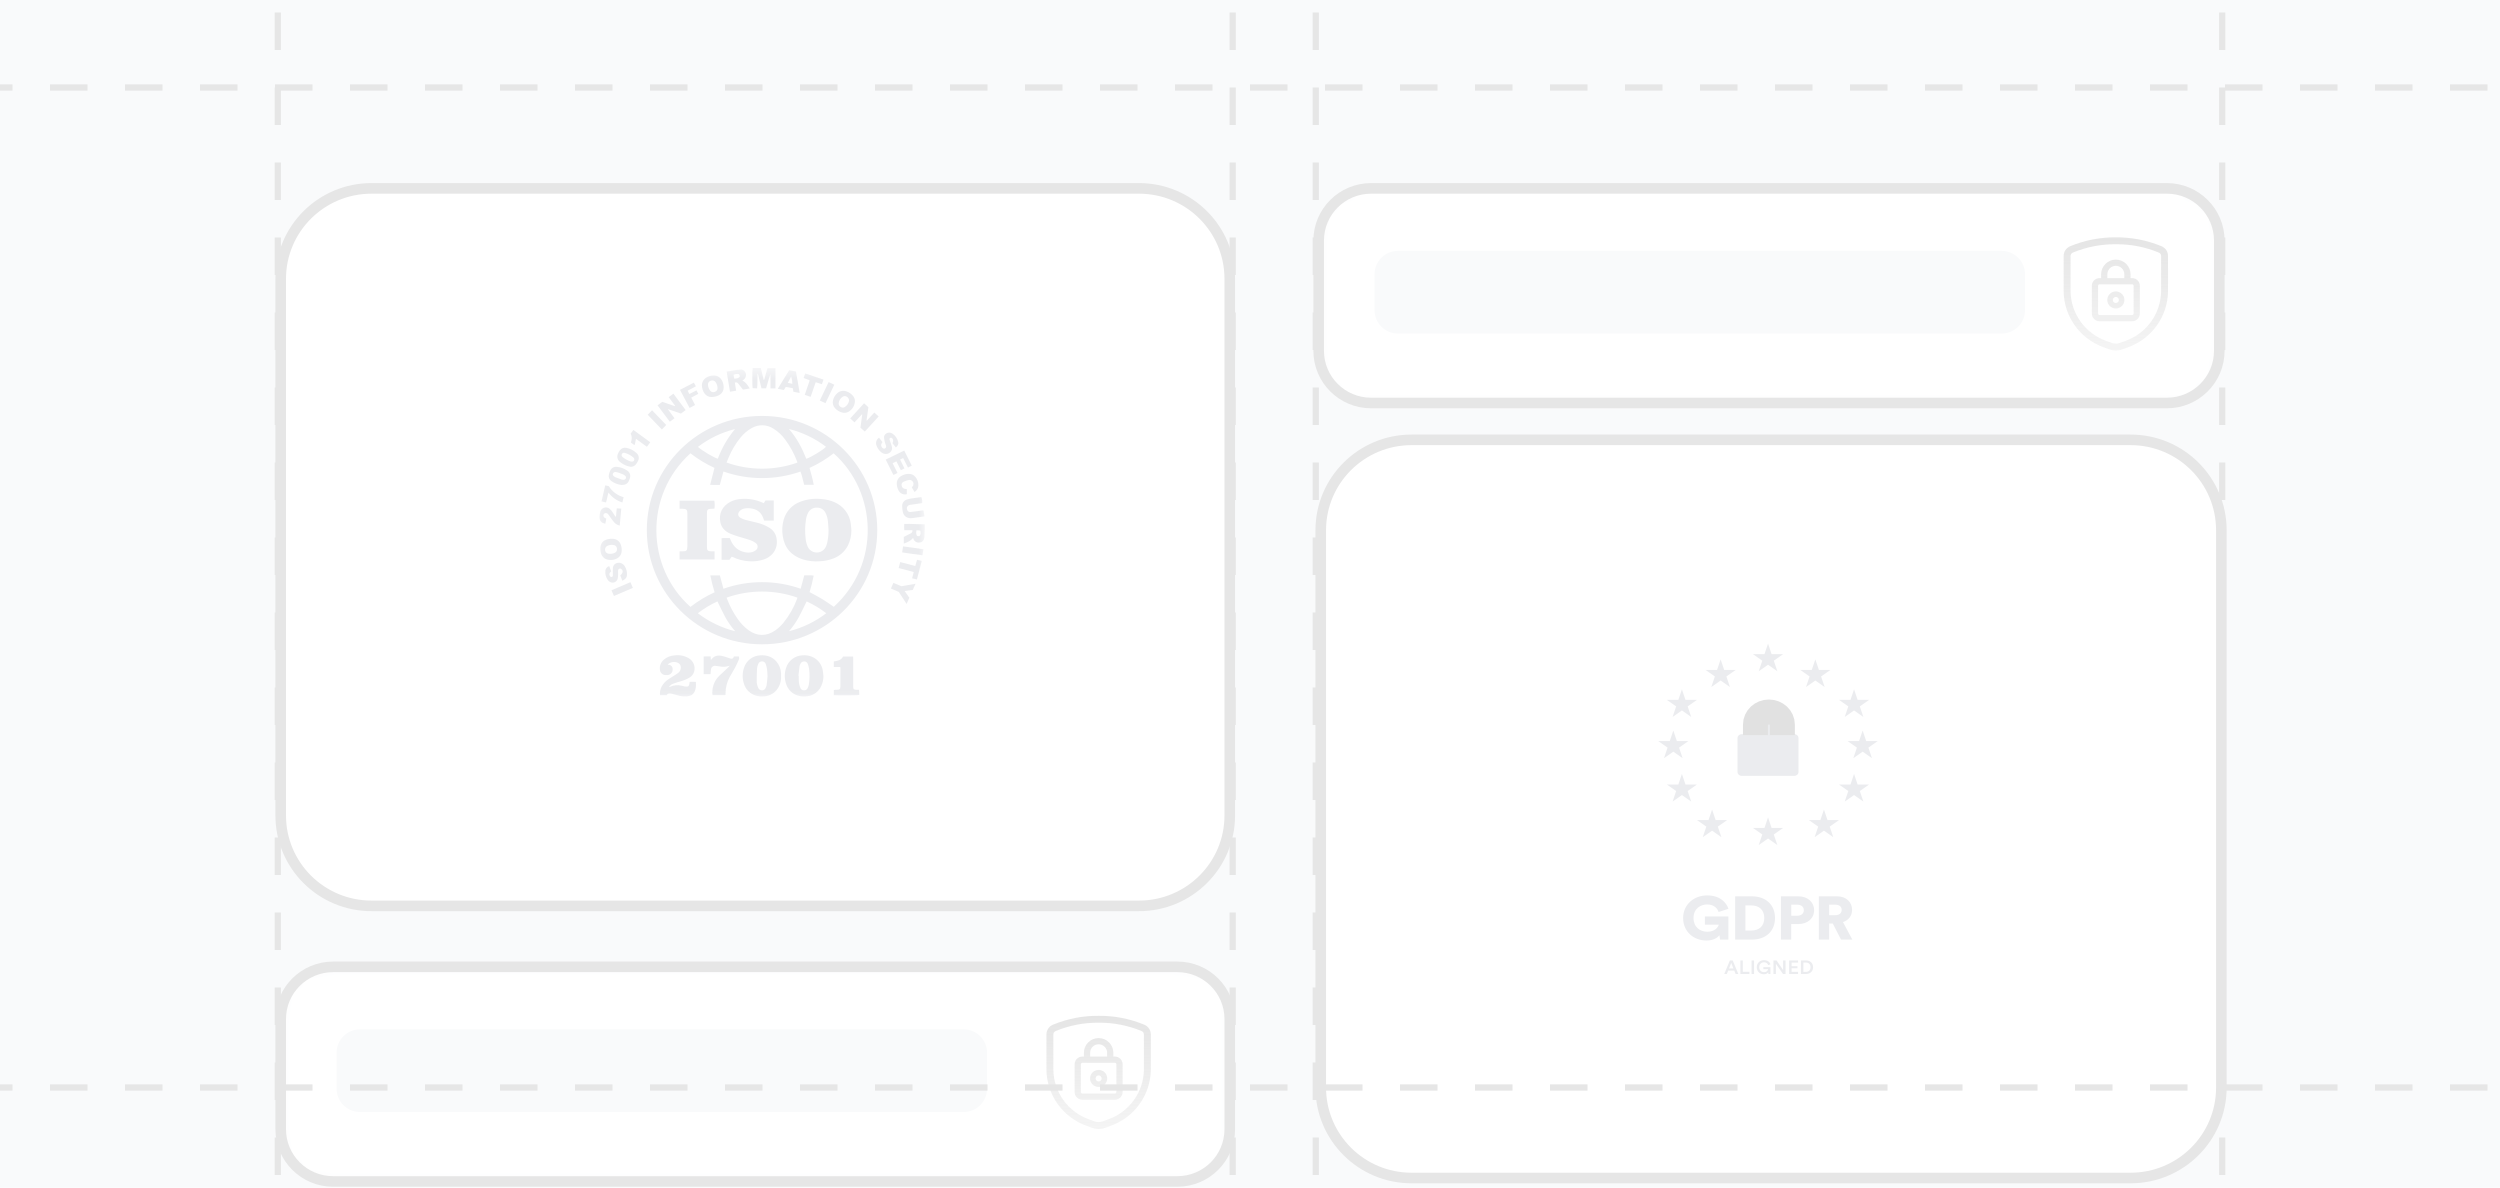 <svg width="200" height="95" viewBox="0 0 200 95" fill="none" xmlns="http://www.w3.org/2000/svg">
<g clip-path="url(#clip0_16_71340)">
<rect width="200" height="95" fill="#F9FAFB"/>
<g filter="url(#filter0_ddd_16_71340)">
<path d="M91.117 6.91H29.721C25.58 6.91 22.223 10.252 22.223 14.375V57.312C22.223 61.435 25.58 64.777 29.721 64.777H91.117C95.258 64.777 98.615 61.435 98.615 57.312V14.375C98.615 10.252 95.258 6.91 91.117 6.91Z" fill="white"/>
<path d="M91.117 7.145H29.721C25.709 7.145 22.457 10.382 22.457 14.376V57.313C22.457 61.307 25.709 64.544 29.721 64.544H91.117C95.129 64.544 98.381 61.307 98.381 57.313V14.376C98.381 10.382 95.129 7.145 91.117 7.145Z" stroke="#E6E6E6" stroke-width="0.847"/>
<mask id="mask0_16_71340" style="mask-type:luminance" maskUnits="userSpaceOnUse" x="47" y="21" width="27" height="27">
<path d="M73.982 21.516H47.41V47.969H73.982V21.516Z" fill="white"/>
</mask>
<g mask="url(#mask0_16_71340)">
<path d="M60.972 25.348C66.063 25.352 70.186 29.447 70.181 34.492C70.176 39.538 66.046 43.624 60.955 43.619C55.87 43.614 51.75 39.53 51.746 34.49C51.741 29.445 55.863 25.352 60.953 25.348C60.959 25.348 60.965 25.348 60.972 25.348ZM57.874 39.174C59.872 38.47 62.055 38.47 64.054 39.173L64.341 38.102C64.474 38.102 64.595 38.099 64.717 38.103C64.844 38.093 64.97 38.1 65.094 38.125C65.008 38.569 64.899 39.01 64.767 39.443C65.107 39.629 65.445 39.798 65.767 39.993C66.089 40.189 66.393 40.409 66.704 40.618C70.441 37.224 70.208 31.451 66.69 28.341C66.096 28.804 65.449 29.196 64.762 29.508C64.892 29.966 65.017 30.406 65.099 30.858H64.334C64.287 30.676 64.245 30.501 64.198 30.328C64.158 30.147 64.105 29.97 64.038 29.797C62.044 30.498 59.867 30.497 57.874 29.794L57.585 30.869C57.453 30.869 57.33 30.869 57.208 30.869C57.084 30.867 56.959 30.865 56.811 30.863L57.158 29.505C56.473 29.193 55.828 28.802 55.237 28.338C51.524 31.695 51.68 37.467 55.237 40.626C55.833 40.162 56.481 39.769 57.168 39.456C57.03 39.013 56.916 38.562 56.826 38.107H57.589L57.874 39.174ZM63.789 29.084C63.785 29.054 63.779 29.025 63.77 28.996C63.536 28.37 63.215 27.781 62.817 27.243C62.561 26.89 62.238 26.59 61.866 26.36C61.347 26.026 60.684 26.008 60.147 26.313C59.801 26.505 59.497 26.762 59.25 27.069C58.854 27.554 58.531 28.094 58.291 28.672C58.235 28.801 58.184 28.933 58.123 29.078C59.955 29.73 61.957 29.732 63.789 29.084ZM58.133 39.883C58.145 39.926 58.151 39.952 58.16 39.975C58.378 40.556 58.67 41.105 59.029 41.612C59.264 41.947 59.551 42.243 59.88 42.488C60.571 42.988 61.321 42.994 62.019 42.507C62.258 42.338 62.474 42.138 62.661 41.914C63.138 41.329 63.513 40.67 63.773 39.963C63.781 39.936 63.785 39.908 63.788 39.881C61.959 39.236 59.961 39.237 58.133 39.883ZM63.12 42.57C64.203 42.3 65.218 41.811 66.101 41.133C65.616 40.759 65.089 40.442 64.532 40.186C64.321 40.613 64.127 41.03 63.911 41.435C63.688 41.84 63.423 42.22 63.12 42.57ZM58.816 42.574C58.51 42.228 58.243 41.849 58.021 41.444C57.801 41.035 57.607 40.614 57.395 40.185C56.838 40.442 56.311 40.759 55.826 41.133C56.712 41.811 57.73 42.302 58.816 42.574ZM64.505 28.778C64.912 28.642 65.935 28.014 66.077 27.814C65.198 27.143 64.189 26.66 63.113 26.392C63.734 27.098 64.16 27.909 64.505 28.778ZM58.801 26.398C57.724 26.666 56.714 27.153 55.835 27.826C56.151 28.117 57.128 28.698 57.426 28.772C57.746 27.91 58.211 27.107 58.801 26.398Z" fill="#EBECEF"/>
<path d="M65.874 46.157C65.875 46.434 65.815 46.708 65.699 46.959C65.479 47.445 65.002 47.765 64.465 47.787C64.274 47.804 64.08 47.789 63.895 47.74C63.417 47.623 63.038 47.266 62.894 46.8C62.749 46.381 62.746 45.927 62.887 45.507C63.061 44.937 63.576 44.536 64.175 44.501C64.495 44.467 64.819 44.531 65.102 44.684C65.48 44.895 65.742 45.263 65.818 45.687C65.849 45.841 65.856 46 65.874 46.157ZM63.875 46.139L63.902 46.142C63.902 46.263 63.894 46.385 63.903 46.506C63.905 46.717 63.951 46.926 64.037 47.12C64.087 47.229 64.195 47.3 64.315 47.303C64.442 47.312 64.561 47.24 64.611 47.125C64.654 47.04 64.686 46.95 64.704 46.857C64.776 46.435 64.784 46.004 64.727 45.58C64.708 45.445 64.672 45.312 64.621 45.185C64.581 45.066 64.468 44.985 64.34 44.987C64.208 44.983 64.087 45.059 64.035 45.178C63.999 45.243 63.974 45.314 63.962 45.386C63.928 45.637 63.903 45.889 63.875 46.139Z" fill="#EBECEF"/>
<path d="M62.486 46.155C62.503 46.436 62.447 46.716 62.324 46.97C62.095 47.464 61.599 47.782 61.05 47.788C60.805 47.806 60.559 47.767 60.331 47.675C59.944 47.517 59.649 47.197 59.525 46.802C59.382 46.389 59.377 45.941 59.512 45.524C59.684 44.929 60.226 44.515 60.85 44.499C61.338 44.475 61.767 44.607 62.1 44.981C62.328 45.243 62.463 45.572 62.483 45.918C62.491 45.996 62.486 46.075 62.486 46.155ZM61.403 46.184C61.389 45.96 61.388 45.79 61.364 45.624C61.344 45.478 61.308 45.334 61.258 45.196C61.22 45.069 61.102 44.983 60.968 44.984C60.83 44.978 60.704 45.064 60.659 45.194C60.61 45.3 60.578 45.413 60.566 45.528C60.546 45.869 60.534 46.213 60.539 46.554C60.535 46.751 60.58 46.946 60.669 47.121C60.739 47.278 60.924 47.349 61.082 47.28C61.148 47.251 61.202 47.2 61.235 47.135C61.286 47.049 61.32 46.953 61.334 46.854C61.367 46.613 61.385 46.371 61.402 46.184H61.403Z" fill="#EBECEF"/>
<path d="M53.415 45.239C53.432 45.246 53.451 45.252 53.47 45.256C53.656 45.253 53.809 45.401 53.811 45.585C53.811 45.596 53.811 45.607 53.81 45.618C53.826 45.833 53.678 46.027 53.465 46.07C53.391 46.082 53.316 46.086 53.241 46.081C53.006 46.076 52.813 45.894 52.794 45.662C52.751 45.362 52.863 45.062 53.091 44.861C53.333 44.648 53.64 44.523 53.963 44.505C54.352 44.452 54.748 44.529 55.088 44.725C55.464 44.938 55.647 45.375 55.535 45.788C55.48 46.002 55.339 46.184 55.145 46.29C54.923 46.418 54.685 46.516 54.438 46.584C54.26 46.638 54.079 46.686 53.905 46.751C53.741 46.797 53.6 46.902 53.511 47.046C53.546 47.038 53.58 47.027 53.614 47.015C53.901 46.881 54.227 46.852 54.534 46.933C54.632 46.96 54.731 46.981 54.831 46.997C55.047 47.029 55.134 46.959 55.16 46.738C55.163 46.707 55.165 46.675 55.17 46.623C55.336 46.612 55.502 46.613 55.668 46.626C55.688 46.914 55.688 47.19 55.545 47.446C55.413 47.687 55.184 47.764 54.93 47.785C54.684 47.801 54.438 47.772 54.203 47.699C54.05 47.655 53.897 47.606 53.74 47.574C53.586 47.543 53.427 47.523 53.331 47.691H52.801C52.778 47.452 52.823 47.21 52.932 46.995C53.07 46.748 53.269 46.54 53.51 46.39C53.69 46.267 53.879 46.157 54.062 46.04C54.13 45.999 54.196 45.954 54.259 45.905C54.397 45.799 54.473 45.633 54.465 45.461C54.469 45.303 54.374 45.159 54.227 45.097C53.954 44.971 53.629 45.027 53.415 45.239Z" fill="#EBECEF"/>
<path d="M56.85 44.586C56.856 44.687 56.861 44.768 56.867 44.869C56.888 44.852 56.908 44.834 56.926 44.814C57.124 44.546 57.4 44.483 57.708 44.537C57.864 44.571 58.018 44.615 58.168 44.668C58.259 44.696 58.35 44.727 58.44 44.759C58.515 44.788 58.6 44.771 58.657 44.715L58.71 44.592H59.114C59.142 44.679 59.138 44.773 59.102 44.857C59.008 45.069 58.915 45.283 58.805 45.487C58.665 45.748 58.504 45.998 58.361 46.258C58.157 46.649 58.049 47.082 58.044 47.523C58.042 47.575 58.039 47.626 58.036 47.687H57.003C56.978 47.568 56.974 47.446 56.992 47.326C57.023 46.872 57.221 46.446 57.549 46.129C57.766 45.917 57.992 45.715 58.212 45.508C58.262 45.461 58.307 45.41 58.382 45.334C58.319 45.348 58.292 45.352 58.267 45.36C58.046 45.425 57.812 45.435 57.587 45.389C57.467 45.366 57.345 45.349 57.224 45.34C57.056 45.32 56.904 45.439 56.884 45.605C56.884 45.606 56.883 45.608 56.883 45.609C56.868 45.687 56.858 45.764 56.854 45.844C56.849 45.895 56.849 45.947 56.846 46.007H56.293V44.592C56.385 44.589 56.473 44.586 56.562 44.585C56.651 44.585 56.742 44.586 56.85 44.586Z" fill="#EBECEF"/>
<path d="M66.704 44.991C67 44.944 67.295 44.9 67.447 44.594H68.248C68.25 44.652 68.254 44.708 68.255 44.765C68.255 45.483 68.255 46.202 68.255 46.92C68.255 46.958 68.254 46.994 68.255 47.032C68.26 47.193 68.311 47.247 68.477 47.257C68.556 47.262 68.635 47.258 68.723 47.258C68.74 47.396 68.744 47.535 68.736 47.673C68.609 47.705 66.969 47.716 66.706 47.688V47.278C66.853 47.231 67.024 47.301 67.19 47.193C67.212 47.137 67.226 47.078 67.232 47.019C67.237 46.517 67.235 46.014 67.235 45.513C67.231 45.486 67.226 45.461 67.218 45.436H66.703L66.704 44.991Z" fill="#EBECEF"/>
<path d="M60.864 21.516L61.099 22.467L61.133 22.466L61.394 21.53H62.037V23.147H61.638V22.003C61.493 22.372 61.405 22.758 61.287 23.142H60.919L60.635 21.979L60.602 21.98C60.6 22.074 60.598 22.168 60.597 22.262C60.596 22.357 60.595 22.453 60.594 22.548C60.593 22.649 60.595 22.749 60.59 22.85C60.586 22.944 60.575 23.037 60.566 23.145L60.211 23.126C60.176 23.011 60.177 21.759 60.212 21.516H60.864Z" fill="#EBECEF"/>
<path d="M69.184 26.599L68.835 26.29L68.978 25.237L68.949 25.226L68.362 25.863L68.018 25.548L69.126 24.336L69.471 24.654L69.323 25.708L69.35 25.722L69.944 25.079L70.294 25.39L69.184 26.599Z" fill="#EBECEF"/>
<path d="M54.004 24.531L53.496 23.846L53.872 23.566L54.852 24.88L54.475 25.161L53.425 24.799C53.604 25.068 53.788 25.29 53.96 25.534L53.585 25.812L52.603 24.498L52.98 24.221L53.977 24.564L54.004 24.531Z" fill="#EBECEF"/>
<path d="M73.047 35.11C72.86 35.321 72.691 35.424 72.303 35.564V35.027L72.825 34.762C72.907 34.734 72.969 34.667 72.994 34.584C72.996 34.552 72.997 34.52 72.994 34.488H72.343C72.326 34.322 72.325 34.155 72.341 33.989C72.891 33.969 73.43 34.023 73.98 34.016C73.98 34.175 73.983 34.317 73.98 34.459C73.975 34.633 73.966 34.807 73.957 34.981C73.956 35.013 73.955 35.044 73.951 35.076C73.915 35.313 73.788 35.451 73.583 35.472C73.358 35.52 73.134 35.387 73.068 35.168C73.062 35.151 73.056 35.132 73.047 35.11ZM73.567 34.957C73.656 34.83 73.668 34.737 73.627 34.516L73.326 34.496C73.29 34.591 73.283 34.694 73.305 34.793C73.339 34.962 73.379 34.989 73.567 34.957Z" fill="#EBECEF"/>
<path d="M58.131 21.801C58.421 21.753 58.693 21.708 58.966 21.665C59.055 21.649 59.145 21.64 59.235 21.638C59.43 21.623 59.607 21.748 59.657 21.934C59.722 22.127 59.651 22.338 59.483 22.454C59.454 22.474 59.424 22.492 59.39 22.514C59.633 22.651 59.74 22.767 59.98 23.149C59.888 23.166 59.801 23.183 59.714 23.198C59.625 23.213 59.536 23.227 59.437 23.242C59.314 23.086 59.189 22.928 59.066 22.77C59.01 22.675 58.891 22.637 58.79 22.684L58.889 23.33L58.399 23.412L58.131 21.801ZM59.188 22.179C59.173 22.049 59.114 21.98 59.01 21.986C58.896 21.983 58.783 22.006 58.68 22.055L58.739 22.37C58.921 22.343 59.099 22.359 59.188 22.179Z" fill="#EBECEF"/>
<path d="M56.15 22.91C56.153 22.357 56.664 22.124 57.09 22.114C57.621 22.1 57.879 22.571 57.894 23.041C57.91 23.562 57.454 23.819 56.941 23.836C56.45 23.853 56.175 23.394 56.15 22.91ZM57.404 23.109C57.397 22.94 57.341 22.776 57.244 22.637C57.154 22.519 56.996 22.475 56.858 22.531C56.721 22.575 56.63 22.704 56.636 22.846C56.643 23.021 56.705 23.19 56.813 23.328C56.9 23.443 57.055 23.481 57.186 23.422C57.325 23.383 57.416 23.252 57.404 23.109Z" fill="#EBECEF"/>
<path d="M68.394 24.182C68.376 24.537 68.172 24.857 67.858 25.027C67.695 25.112 67.503 25.125 67.33 25.064C67.129 25.004 66.95 24.89 66.809 24.737C66.643 24.565 66.58 24.319 66.644 24.088C66.695 23.87 66.815 23.674 66.986 23.527C67.182 23.345 67.466 23.291 67.717 23.386C67.921 23.453 68.101 23.576 68.237 23.741C68.343 23.864 68.399 24.021 68.394 24.182ZM67.928 24.119C67.928 23.889 67.659 23.664 67.433 23.803C67.241 23.916 67.115 24.112 67.094 24.332C67.07 24.564 67.35 24.762 67.553 24.655C67.753 24.542 67.891 24.345 67.928 24.119Z" fill="#EBECEF"/>
<path d="M48.85 36.87C48.429 36.87 48.159 36.67 48.067 36.283C48.032 36.145 48.02 36.003 48.032 35.861C48.072 35.501 48.259 35.303 48.614 35.214C48.763 35.173 48.919 35.162 49.073 35.181C49.352 35.208 49.587 35.398 49.669 35.664C49.73 35.835 49.751 36.016 49.731 36.196C49.709 36.45 49.548 36.672 49.312 36.772C49.168 36.841 49.01 36.875 48.85 36.87ZM48.973 35.662C48.829 35.658 48.685 35.691 48.557 35.757C48.441 35.829 48.381 35.965 48.407 36.099C48.422 36.235 48.528 36.346 48.665 36.366C48.834 36.398 49.008 36.377 49.165 36.308C49.294 36.258 49.373 36.129 49.359 35.992C49.35 35.777 49.217 35.663 48.973 35.662Z" fill="#EBECEF"/>
<path d="M73.956 33.378C73.838 33.398 73.735 33.417 73.632 33.432C73.41 33.464 73.188 33.497 72.967 33.524C72.647 33.564 72.304 33.421 72.224 33.03C72.191 32.875 72.174 32.717 72.174 32.559C72.165 32.322 72.317 32.109 72.544 32.037C72.712 31.986 72.884 31.95 73.058 31.928C73.274 31.892 73.49 31.869 73.707 31.84C73.769 31.993 73.794 32.159 73.781 32.323C73.554 32.356 73.323 32.389 73.091 32.422C72.991 32.436 72.889 32.444 72.791 32.466C72.636 32.486 72.527 32.626 72.548 32.78C72.552 32.814 72.563 32.846 72.579 32.877C72.615 32.981 72.721 33.047 72.831 33.034C72.969 33.023 73.106 33.004 73.243 32.986C73.418 32.962 73.591 32.934 73.765 32.911C73.805 32.908 73.844 32.908 73.883 32.911L73.956 33.378Z" fill="#EBECEF"/>
<path d="M72.069 29.69L71.713 28.982L71.41 29.13L71.799 29.91L71.484 30.069C71.469 30.051 71.455 30.032 71.443 30.012C71.251 29.628 71.059 29.244 70.857 28.841L72.339 28.117L72.941 29.326L72.638 29.478L72.251 28.718L72.007 28.836L72.356 29.544L72.069 29.69Z" fill="#EBECEF"/>
<path d="M71.669 27.873L71.4 27.534C71.488 27.324 71.466 27.185 71.336 27.11C71.264 27.068 71.232 27.08 71.147 27.186L71.218 27.401C71.261 27.531 71.313 27.66 71.346 27.792C71.4 27.959 71.349 28.141 71.217 28.257C71.078 28.388 70.876 28.43 70.695 28.364C70.625 28.34 70.559 28.304 70.501 28.258C70.314 28.106 70.176 27.903 70.106 27.674C70.04 27.454 70.127 27.218 70.321 27.092L70.6 27.44C70.525 27.547 70.451 27.655 70.514 27.79C70.548 27.887 70.633 27.958 70.737 27.973C70.88 27.918 70.916 27.861 70.881 27.725C70.86 27.644 70.817 27.568 70.797 27.486C70.761 27.355 70.736 27.22 70.722 27.084C70.702 26.814 70.995 26.631 71.239 26.697C71.297 26.71 71.351 26.733 71.4 26.764C71.641 26.928 71.807 27.179 71.862 27.462C71.89 27.604 71.825 27.732 71.669 27.873Z" fill="#EBECEF"/>
<path d="M48.737 37.362L48.895 37.787C48.775 37.876 48.71 37.982 48.778 38.129C48.818 38.215 48.848 38.233 48.967 38.229C49.053 38.163 49.029 38.071 49.028 37.982C49.021 37.819 49.023 37.656 49.033 37.493C49.071 37.104 49.541 36.986 49.821 37.198C49.881 37.242 49.932 37.297 49.973 37.359C50.118 37.584 50.181 37.851 50.154 38.117C50.128 38.327 49.98 38.442 49.785 38.532L49.623 38.108C49.882 37.886 49.879 37.664 49.62 37.55C49.477 37.591 49.45 37.619 49.445 37.753C49.441 37.858 49.453 37.965 49.448 38.07C49.447 38.17 49.436 38.27 49.414 38.368C49.359 38.59 49.133 38.727 48.909 38.673C48.857 38.66 48.808 38.638 48.764 38.607C48.706 38.569 48.657 38.52 48.617 38.463C48.469 38.247 48.401 37.986 48.427 37.725C48.45 37.555 48.571 37.413 48.737 37.362Z" fill="#EBECEF"/>
<path d="M63.973 23.511L63.472 23.415C63.456 23.311 63.443 23.224 63.429 23.133L62.86 23.026L62.71 23.274L62.221 23.178L63.135 21.691L63.672 21.793C63.781 22.356 63.876 22.92 63.973 23.511ZM63.391 22.779C63.388 22.58 63.356 22.382 63.296 22.192L63.025 22.703L63.391 22.779Z" fill="#EBECEF"/>
<path d="M50.454 29.419C50.367 29.399 50.277 29.385 50.192 29.357C49.985 29.288 49.791 29.182 49.622 29.045C49.4 28.896 49.322 28.608 49.438 28.368C49.475 28.275 49.524 28.187 49.585 28.107C49.704 27.937 49.917 27.856 50.12 27.904C50.409 27.963 50.676 28.098 50.894 28.294C51.105 28.451 51.165 28.738 51.034 28.964C50.989 29.06 50.933 29.149 50.866 29.231C50.764 29.352 50.613 29.421 50.454 29.419ZM50.517 29.003C50.634 29.008 50.699 28.976 50.729 28.903C50.765 28.822 50.741 28.727 50.67 28.673C50.47 28.499 50.232 28.372 49.974 28.302C49.889 28.275 49.796 28.311 49.754 28.39C49.715 28.456 49.721 28.539 49.771 28.597C49.786 28.619 49.805 28.638 49.826 28.655C50.01 28.797 50.217 28.91 50.437 28.989C50.463 28.996 50.49 29.001 50.517 29.003Z" fill="#EBECEF"/>
<path d="M72.546 31.203V31.61C72.277 31.679 71.997 31.549 71.879 31.299C71.8 31.149 71.754 30.983 71.743 30.814C71.719 30.542 71.859 30.282 72.101 30.152C72.288 30.037 72.506 29.979 72.726 29.985C72.91 29.985 73.086 30.063 73.208 30.199C73.389 30.398 73.483 30.66 73.471 30.928C73.46 31.138 73.343 31.328 73.161 31.434L72.941 31.058C72.962 31.035 72.98 31.017 72.997 30.997C73.115 30.868 73.106 30.668 72.976 30.551C72.907 30.488 72.812 30.459 72.719 30.471C72.568 30.499 72.421 30.547 72.283 30.614C72.159 30.668 72.095 30.805 72.135 30.934C72.156 31.064 72.259 31.165 72.391 31.185C72.436 31.194 72.484 31.196 72.546 31.203Z" fill="#EBECEF"/>
<path d="M49.732 30.872C49.432 30.841 49.146 30.731 48.903 30.554C48.74 30.441 48.663 30.241 48.711 30.05C48.734 29.937 48.77 29.827 48.819 29.722C48.912 29.509 49.138 29.387 49.369 29.425C49.651 29.45 49.922 29.548 50.156 29.707C50.379 29.833 50.477 30.101 50.388 30.339C50.368 30.41 50.342 30.48 50.31 30.546C50.205 30.772 50.022 30.874 49.732 30.872ZM49.842 30.462C49.971 30.46 50.039 30.418 50.069 30.337C50.098 30.26 50.07 30.172 50.001 30.127C49.952 30.085 49.898 30.051 49.841 30.023C49.714 29.97 49.584 29.922 49.453 29.877C49.393 29.857 49.33 29.843 49.267 29.834C49.169 29.817 49.072 29.868 49.032 29.959C49.001 30.037 49.025 30.107 49.113 30.178C49.149 30.21 49.19 30.235 49.234 30.255C49.397 30.318 49.561 30.378 49.727 30.436C49.765 30.447 49.804 30.455 49.844 30.46L49.842 30.462Z" fill="#EBECEF"/>
<path d="M48.501 33.558L48.425 33.973C48.1 33.907 47.955 33.733 47.963 33.413C47.966 33.281 47.985 33.15 48.02 33.022C48.078 32.776 48.327 32.622 48.576 32.68C48.642 32.696 48.705 32.725 48.758 32.767C48.879 32.864 48.978 32.984 49.05 33.12C49.112 33.217 49.173 33.315 49.245 33.428C49.322 33.309 49.287 33.195 49.304 33.091C49.322 32.983 49.329 32.872 49.343 32.742L49.701 32.762C49.659 33.221 49.619 33.662 49.578 34.119C49.42 34.086 49.276 34.008 49.163 33.894C49.056 33.777 48.964 33.646 48.87 33.519C48.813 33.442 48.763 33.36 48.709 33.282C48.692 33.256 48.671 33.231 48.649 33.208C48.591 33.136 48.495 33.104 48.405 33.128C48.327 33.156 48.274 33.227 48.271 33.309C48.268 33.402 48.326 33.486 48.415 33.517C48.439 33.527 48.462 33.539 48.501 33.558Z" fill="#EBECEF"/>
<path d="M55.716 23.302L55.864 23.58L55.298 23.883L55.606 24.475L55.166 24.708L54.398 23.261L55.508 22.684L55.672 22.979L55.012 23.329L55.146 23.594L55.716 23.302Z" fill="#EBECEF"/>
<path d="M71.904 39.428L71.273 39.154L71.472 38.703L72.112 38.972L73.242 38.773L73.022 39.27L72.37 39.358L72.748 39.889L72.529 40.391L71.904 39.428Z" fill="#EBECEF"/>
<path d="M64.85 23.822L64.38 23.663L64.775 22.507C64.627 22.41 64.451 22.396 64.289 22.311L64.416 21.949L65.879 22.442L65.752 22.811L65.256 22.652L64.85 23.822Z" fill="#EBECEF"/>
<path d="M72.016 37.04L73.223 37.353L73.364 36.855L73.743 36.954L73.353 38.431L72.969 38.338L73.098 37.836L71.893 37.517L72.016 37.04Z" fill="#EBECEF"/>
<path d="M48.48 32.27L48.123 32.185L48.415 30.902L48.704 30.965C48.971 31.398 49.395 31.714 49.888 31.849L49.792 32.271C49.346 32.133 48.956 31.857 48.68 31.482C48.59 31.751 48.563 32.007 48.48 32.27Z" fill="#EBECEF"/>
<path d="M50.878 27.182C50.847 27.34 50.82 27.474 50.792 27.608C50.783 27.635 50.77 27.661 50.756 27.686L50.471 27.48C50.55 27.24 50.583 27.002 50.449 26.768L50.671 26.469L52.019 27.454L51.754 27.817L50.878 27.182Z" fill="#EBECEF"/>
<path d="M53.295 26.07L52.95 26.435L51.816 25.253L52.164 24.895L53.295 26.07Z" fill="#EBECEF"/>
<path d="M66.037 24.331L65.586 24.116L66.289 22.641L66.744 22.85L66.037 24.331Z" fill="#EBECEF"/>
<path d="M50.431 38.648L50.629 39.105L49.116 39.752L48.918 39.297L50.431 38.648Z" fill="#EBECEF"/>
<path d="M72.172 36.265L72.243 35.785C72.787 35.85 73.318 35.931 73.869 36.013L73.802 36.495C73.252 36.428 72.719 36.35 72.172 36.265Z" fill="#EBECEF"/>
<path d="M68.11 34.492C68.115 34.917 68.019 35.338 67.832 35.72C67.591 36.187 67.187 36.55 66.695 36.742C66.337 36.883 65.958 36.961 65.574 36.975C65.126 37.01 64.675 36.961 64.246 36.833C63.316 36.537 62.759 35.916 62.618 34.949C62.547 34.508 62.576 34.058 62.701 33.629C62.889 32.976 63.38 32.45 64.023 32.212C64.573 32.005 65.167 31.933 65.752 32.002C66.088 32.025 66.418 32.104 66.727 32.236C67.46 32.536 67.972 33.206 68.064 33.987C68.088 34.154 68.095 34.324 68.11 34.492ZM66.284 34.492C66.269 34.266 66.262 34.038 66.237 33.813C66.218 33.559 66.149 33.312 66.033 33.085C65.904 32.832 65.639 32.676 65.354 32.686C65.063 32.672 64.791 32.827 64.656 33.083C64.562 33.261 64.501 33.454 64.475 33.654C64.4 34.145 64.391 34.645 64.448 35.139C64.466 35.365 64.521 35.588 64.611 35.797C64.783 36.198 65.252 36.384 65.656 36.213C65.834 36.137 65.978 36.001 66.062 35.828C66.111 35.723 66.15 35.613 66.176 35.5C66.249 35.168 66.284 34.831 66.284 34.492Z" fill="#EBECEF"/>
<path d="M61.133 33.724C61.101 33.637 61.077 33.567 61.051 33.498C60.876 33.032 60.524 32.794 60.038 32.743C59.852 32.715 59.663 32.725 59.482 32.773C59.363 32.807 59.256 32.872 59.172 32.962C58.998 33.152 59.017 33.365 59.237 33.499C59.366 33.574 59.504 33.631 59.648 33.668C59.951 33.75 60.261 33.81 60.565 33.891C60.918 33.975 61.255 34.115 61.565 34.304C61.897 34.509 62.11 34.86 62.137 35.247C62.193 35.64 62.082 36.038 61.83 36.346C61.638 36.569 61.389 36.736 61.109 36.829C60.734 36.954 60.337 37.004 59.943 36.976C59.478 36.951 59.023 36.834 58.605 36.633C58.586 36.625 58.566 36.619 58.535 36.609L58.356 36.857H57.727V35.132C57.836 35.116 57.946 35.112 58.056 35.119C58.162 35.117 58.268 35.119 58.388 35.119C58.41 35.175 58.429 35.229 58.451 35.281C58.67 35.798 59.038 36.145 59.606 36.253C59.794 36.296 59.99 36.291 60.177 36.24C60.279 36.211 60.374 36.163 60.458 36.098C60.621 35.983 60.659 35.759 60.543 35.598C60.52 35.565 60.491 35.536 60.457 35.513C60.321 35.413 60.169 35.334 60.007 35.28C59.696 35.172 59.374 35.094 59.059 34.994C58.84 34.929 58.624 34.851 58.413 34.763C58.012 34.586 57.718 34.299 57.629 33.862C57.486 33.164 57.782 32.558 58.428 32.22C58.704 32.08 59.009 32.002 59.319 31.99C59.907 31.947 60.497 32.053 61.032 32.297C61.051 32.306 61.072 32.313 61.106 32.326L61.237 32.11H61.9V33.72C61.777 33.721 61.651 33.723 61.526 33.724C61.397 33.724 61.269 33.724 61.133 33.724Z" fill="#EBECEF"/>
<path d="M57.166 36.181V36.829H54.367V36.181C54.454 36.181 54.538 36.182 54.621 36.18C54.68 36.18 54.738 36.175 54.796 36.166C54.885 36.157 54.956 36.088 54.966 36C54.979 35.932 54.987 35.864 54.991 35.796C54.992 34.918 54.992 34.039 54.991 33.161C54.99 32.851 54.915 32.78 54.602 32.775C54.528 32.773 54.453 32.775 54.367 32.775V32.129H57.147C57.183 32.339 57.187 32.553 57.156 32.764C57.117 32.767 57.077 32.772 57.035 32.775C56.994 32.778 56.95 32.775 56.907 32.776C56.621 32.786 56.554 32.847 56.554 33.126C56.551 34.026 56.551 34.925 56.554 35.824C56.555 36.113 56.623 36.175 56.916 36.181C56.995 36.181 57.074 36.181 57.166 36.181Z" fill="#EBECEF"/>
</g>
</g>
<g filter="url(#filter1_ddd_16_71340)">
<path d="M170.445 27.027H112.924C108.783 27.027 105.426 30.369 105.426 34.492V79.082C105.426 83.205 108.783 86.547 112.924 86.547H170.445C174.587 86.547 177.944 83.205 177.944 79.082V34.492C177.944 30.369 174.587 27.027 170.445 27.027Z" fill="white"/>
<path d="M170.445 27.262H112.924C108.912 27.262 105.66 30.5 105.66 34.493V79.083C105.66 83.077 108.912 86.315 112.924 86.315H170.445C174.457 86.315 177.709 83.077 177.709 79.083V34.493C177.709 30.5 174.457 27.262 170.445 27.262Z" stroke="#E6E6E6" stroke-width="0.847"/>
<path d="M138.851 69.992H139.065L138.616 68.91H138.39L137.941 69.992H138.148L138.255 69.72H138.743L138.851 69.992ZM138.499 69.108L138.674 69.551H138.323L138.499 69.108ZM139.953 69.992V69.818H139.425V68.91H139.23V69.992H139.953ZM140.323 69.992V68.91H140.125V69.992H140.323ZM141.633 69.992V69.444H141.069V69.604H141.449C141.44 69.697 141.352 69.847 141.119 69.847C140.921 69.847 140.739 69.714 140.739 69.45C140.739 69.182 140.935 69.056 141.121 69.056C141.305 69.056 141.419 69.16 141.458 69.282L141.641 69.216C141.579 69.038 141.401 68.887 141.121 68.887C140.822 68.887 140.541 69.094 140.541 69.45C140.541 69.807 140.808 70.015 141.108 70.015C141.292 70.015 141.411 69.934 141.461 69.855L141.475 69.992H141.633ZM142.843 69.992V68.91H142.648V69.678L142.125 68.91H141.876V69.992H142.071V69.172L142.64 69.992H142.843ZM143.845 69.992V69.821H143.328V69.534H143.797V69.368H143.328V69.081H143.845V68.91H143.133V69.992H143.845ZM144.271 69.824V69.077H144.477C144.677 69.077 144.842 69.2 144.842 69.453C144.842 69.704 144.676 69.824 144.476 69.824H144.271ZM144.482 69.992C144.795 69.992 145.045 69.799 145.045 69.453C145.045 69.105 144.798 68.91 144.484 68.91H144.076V69.992H144.482Z" fill="#EBECEF"/>
<path d="M138.27 67.243V65.392H136.392V66.046H137.501C137.454 66.242 137.199 66.613 136.59 66.613C135.992 66.613 135.482 66.237 135.482 65.514C135.482 64.743 136.07 64.43 136.57 64.43C137.183 64.43 137.428 64.82 137.485 65.035L138.276 64.777C138.114 64.293 137.625 63.707 136.57 63.707C135.529 63.707 134.65 64.425 134.65 65.514C134.65 66.608 135.493 67.316 136.518 67.316C137.043 67.316 137.391 67.111 137.553 66.891L137.605 67.243H138.27ZM139.633 66.516V64.508H140.112C140.679 64.508 141.142 64.82 141.142 65.514C141.142 66.207 140.679 66.516 140.112 66.516H139.633ZM140.143 67.243C141.256 67.243 142 66.584 142 65.514C142 64.444 141.256 63.78 140.148 63.78H138.812V67.243H140.143ZM143.302 65.333V64.449H143.78C144.093 64.449 144.306 64.615 144.306 64.894C144.306 65.162 144.093 65.333 143.78 65.333H143.302ZM143.864 65.998C144.613 65.998 145.128 65.543 145.128 64.889C145.128 64.244 144.613 63.78 143.864 63.78H142.475V67.243H143.297V65.998H143.864ZM147.282 67.243H148.187L147.438 65.841C147.891 65.69 148.167 65.333 148.167 64.864C148.167 64.249 147.699 63.78 146.971 63.78H145.509V67.243H146.331V65.954H146.622L147.282 67.243ZM146.331 65.289V64.449H146.815C147.153 64.449 147.334 64.61 147.334 64.869C147.334 65.114 147.153 65.289 146.815 65.289H146.331Z" fill="#EBECEF"/>
<path d="M141.443 43.562L141.727 44.407H142.647L141.903 44.93L142.187 45.775L141.443 45.252L140.698 45.775L140.983 44.93L140.238 44.407H141.158L141.443 43.562Z" fill="#EBECEF"/>
<path d="M141.443 57.465L141.727 58.31H142.647L141.903 58.833L142.187 59.678L141.443 59.155L140.698 59.678L140.983 58.833L140.238 58.31H141.158L141.443 57.465Z" fill="#EBECEF"/>
<path d="M145.227 44.824L145.511 45.669H146.431L145.687 46.191L145.971 47.036L145.227 46.514L144.482 47.036L144.766 46.191L144.021 45.669H144.942L145.227 44.824Z" fill="#EBECEF"/>
<path d="M148.324 47.219L148.608 48.064H149.529L148.784 48.586L149.068 49.431L148.324 48.908L147.579 49.431L147.864 48.586L147.119 48.064H148.039L148.324 47.219Z" fill="#EBECEF"/>
<path d="M148.324 53.988L148.608 54.834H149.529L148.784 55.356L149.069 56.2L148.324 55.678L147.579 56.2L147.864 55.356L147.119 54.834H148.04L148.324 53.988Z" fill="#EBECEF"/>
<path d="M134.553 47.219L134.837 48.064H135.757L135.013 48.586L135.297 49.431L134.553 48.908L133.808 49.431L134.092 48.586L133.348 48.064H134.268L134.553 47.219Z" fill="#EBECEF"/>
<path d="M149.012 50.516L149.296 51.361H150.216L149.472 51.883L149.756 52.728L149.012 52.206L148.267 52.728L148.552 51.883L147.807 51.361H148.727L149.012 50.516Z" fill="#EBECEF"/>
<path d="M133.865 50.516L134.149 51.361H135.069L134.325 51.883L134.609 52.728L133.865 52.206L133.12 52.728L133.405 51.883L132.66 51.361H133.581L133.865 50.516Z" fill="#EBECEF"/>
<path d="M134.553 53.988L134.837 54.834H135.757L135.013 55.356L135.297 56.2L134.553 55.678L133.808 56.2L134.092 55.356L133.348 54.834H134.268L134.553 53.988Z" fill="#EBECEF"/>
<path d="M145.916 56.836L146.199 57.681H147.12L146.376 58.203L146.66 59.048L145.916 58.526L145.171 59.048L145.455 58.203L144.711 57.681H145.631L145.916 56.836Z" fill="#EBECEF"/>
<path d="M137.65 44.824L137.934 45.669H138.854L138.11 46.191L138.394 47.036L137.65 46.514L136.905 47.036L137.19 46.191L136.445 45.669H137.365L137.65 44.824Z" fill="#EBECEF"/>
<path d="M136.966 56.836L137.25 57.681H138.171L137.426 58.203L137.711 59.048L136.966 58.526L136.222 59.048L136.506 58.203L135.762 57.681H136.682L136.966 56.836Z" fill="#EBECEF"/>
<path d="M139.002 51.114C139.002 50.945 139.148 50.809 139.327 50.809H143.553C143.733 50.809 143.878 50.945 143.878 51.114V53.836C143.878 54.005 143.733 54.141 143.553 54.141H139.327C139.148 54.141 139.002 54.005 139.002 53.836V51.114Z" fill="#EBECEF"/>
<path d="M140.998 53.235L140.357 52.681C140.285 52.619 140.285 52.519 140.357 52.457C140.429 52.394 140.545 52.394 140.617 52.456L140.618 52.456L141.151 52.916L142.425 51.816C142.497 51.754 142.613 51.754 142.685 51.815L142.687 51.817C142.759 51.88 142.759 51.98 142.686 52.043L141.305 53.235C141.221 53.308 141.084 53.309 141 53.236L140.998 53.235Z" fill="#EBECEF"/>
<path d="M142.589 50.884V50.045C142.589 49.487 142.107 49.035 141.513 49.035C140.919 49.035 140.438 49.487 140.438 50.045V50.884" fill="#EBECEF"/>
<path d="M142.589 50.884V50.045C142.589 49.487 142.107 49.035 141.513 49.035C140.919 49.035 140.438 49.487 140.438 50.045V50.884" stroke="#E1E1E1" stroke-width="2"/>
</g>
<g filter="url(#filter2_ddd_16_71340)">
<mask id="mask1_16_71340" style="mask-type:luminance" maskUnits="userSpaceOnUse" x="22" y="69" width="77" height="18">
<path d="M94.187 69.188H26.651C24.205 69.188 22.223 71.161 22.223 73.596V82.414C22.223 84.849 24.205 86.823 26.651 86.823H94.187C96.633 86.823 98.615 84.849 98.615 82.414V73.596C98.615 71.161 96.633 69.188 94.187 69.188Z" fill="white"/>
</mask>
<g mask="url(#mask1_16_71340)">
<path d="M94.187 69.188H26.651C24.205 69.188 22.223 71.161 22.223 73.596V82.414C22.223 84.849 24.205 86.823 26.651 86.823H94.187C96.633 86.823 98.615 84.849 98.615 82.414V73.596C98.615 71.161 96.633 69.188 94.187 69.188Z" fill="white"/>
<path d="M77.089 74.422H28.802C27.767 74.422 26.928 75.257 26.928 76.288V79.169C26.928 80.2 27.767 81.035 28.802 81.035H77.089C78.124 81.035 78.963 80.2 78.963 79.169V76.288C78.963 75.257 78.124 74.422 77.089 74.422Z" fill="#F9FAFB"/>
<path fill-rule="evenodd" clip-rule="evenodd" d="M91.548 74.052C90.39 73.571 89.145 73.329 87.89 73.34C86.635 73.329 85.391 73.571 84.232 74.052L84.23 74.053C84.078 74.117 83.948 74.225 83.856 74.362C83.765 74.499 83.715 74.661 83.715 74.826V77.649V77.652C83.727 78.641 84.043 79.603 84.622 80.408C85.201 81.211 86.013 81.818 86.949 82.147L87.363 82.3C87.703 82.424 88.076 82.424 88.416 82.3H88.417L88.831 82.147C89.768 81.819 90.58 81.211 91.158 80.408C91.737 79.603 92.054 78.641 92.066 77.652V77.649V74.826C92.065 74.661 92.016 74.499 91.924 74.362C91.832 74.225 91.702 74.117 91.55 74.053L91.548 74.052ZM84.317 74.667C84.349 74.62 84.394 74.583 84.446 74.56C85.535 74.108 86.706 73.88 87.888 73.891H87.893C89.073 73.88 90.244 74.108 91.334 74.56C91.387 74.583 91.431 74.62 91.463 74.667C91.494 74.715 91.511 74.77 91.512 74.827V77.648C91.501 78.523 91.221 79.374 90.708 80.086C90.195 80.798 89.475 81.337 88.645 81.628L88.641 81.629L88.225 81.782L88.225 81.783C88.009 81.862 87.771 81.862 87.555 81.783L87.139 81.629L87.135 81.628C86.305 81.337 85.585 80.798 85.072 80.086C84.56 79.374 84.279 78.523 84.268 77.648V74.827C84.269 74.77 84.286 74.715 84.317 74.667ZM86.468 77.217C86.468 77.15 86.523 77.095 86.591 77.095H86.953C86.956 77.096 86.959 77.096 86.962 77.096H88.818C88.821 77.096 88.824 77.096 88.827 77.095H89.19C89.257 77.095 89.312 77.15 89.312 77.217V79.434C89.312 79.501 89.257 79.556 89.19 79.556H86.591C86.523 79.556 86.468 79.501 86.468 79.434V77.217ZM89.067 76.599H89.19C89.532 76.599 89.81 76.876 89.81 77.217V79.434C89.81 79.776 89.532 80.052 89.19 80.052H86.591C86.248 80.052 85.97 79.776 85.97 79.434V77.217C85.97 76.876 86.248 76.599 86.591 76.599H86.712V76.293C86.712 75.982 86.836 75.684 87.057 75.464C87.278 75.244 87.578 75.121 87.89 75.121C88.202 75.121 88.502 75.244 88.722 75.464C88.943 75.684 89.067 75.982 89.067 76.293V76.599ZM88.569 76.599V76.293C88.569 76.113 88.498 75.942 88.37 75.815C88.243 75.688 88.07 75.617 87.89 75.617C87.71 75.617 87.537 75.688 87.41 75.815C87.283 75.942 87.211 76.113 87.211 76.293V76.599H88.569ZM87.89 78.107C87.756 78.107 87.647 78.216 87.647 78.349C87.647 78.483 87.756 78.591 87.89 78.591C88.024 78.591 88.133 78.483 88.133 78.349C88.133 78.216 88.024 78.107 87.89 78.107ZM87.205 78.349C87.205 77.972 87.511 77.666 87.89 77.666C88.269 77.666 88.576 77.972 88.576 78.349C88.576 78.726 88.269 79.032 87.89 79.032C87.511 79.032 87.205 78.726 87.205 78.349Z" fill="url(#paint0_linear_16_71340)"/>
</g>
<path d="M94.187 69.422H26.651C24.335 69.422 22.457 71.291 22.457 73.597V82.415C22.457 84.721 24.335 86.591 26.651 86.591H94.187C96.503 86.591 98.381 84.721 98.381 82.415V73.597C98.381 71.291 96.503 69.422 94.187 69.422Z" stroke="#E6E6E6" stroke-width="0.847"/>
</g>
<g filter="url(#filter3_ddd_16_71340)">
<mask id="mask2_16_71340" style="mask-type:luminance" maskUnits="userSpaceOnUse" x="105" y="6" width="73" height="19">
<path d="M173.349 6.91H109.688C107.243 6.91 105.26 8.884 105.26 11.319V20.137C105.26 22.572 107.243 24.546 109.688 24.546H173.349C175.795 24.546 177.778 22.572 177.778 20.137V11.319C177.778 8.884 175.795 6.91 173.349 6.91Z" fill="white"/>
</mask>
<g mask="url(#mask2_16_71340)">
<path d="M173.349 6.91H109.688C107.243 6.91 105.26 8.884 105.26 11.319V20.137C105.26 22.572 107.243 24.546 109.688 24.546H173.349C175.795 24.546 177.778 22.572 177.778 20.137V11.319C177.778 8.884 175.795 6.91 173.349 6.91Z" fill="white"/>
<path d="M160.126 12.145H111.839C110.804 12.145 109.965 12.98 109.965 14.011V16.892C109.965 17.922 110.804 18.758 111.839 18.758H160.126C161.161 18.758 162.001 17.922 162.001 16.892V14.011C162.001 12.98 161.161 12.145 160.126 12.145Z" fill="#F9FAFB"/>
<path fill-rule="evenodd" clip-rule="evenodd" d="M172.925 11.775C171.767 11.294 170.522 11.051 169.267 11.063C168.012 11.051 166.767 11.294 165.609 11.775L165.607 11.776C165.455 11.84 165.325 11.947 165.233 12.085C165.142 12.222 165.092 12.383 165.092 12.548V12.549V15.372V15.375C165.103 16.364 165.42 17.326 165.999 18.13C166.578 18.934 167.39 19.541 168.326 19.87L168.74 20.022L168.741 20.022C169.081 20.146 169.453 20.146 169.793 20.022L169.794 20.022L170.208 19.87C171.145 19.541 171.957 18.934 172.535 18.13C173.114 17.326 173.431 16.364 173.442 15.375V15.372V12.549V12.548C173.442 12.383 173.393 12.222 173.301 12.085C173.209 11.947 173.079 11.84 172.927 11.776L172.925 11.775ZM165.694 12.39C165.726 12.342 165.77 12.306 165.823 12.283C166.913 11.831 168.083 11.603 169.265 11.614H169.27C170.45 11.603 171.621 11.831 172.711 12.283C172.764 12.306 172.808 12.342 172.84 12.39C172.871 12.437 172.888 12.493 172.889 12.55V15.37C172.878 16.246 172.598 17.097 172.085 17.809C171.572 18.521 170.852 19.06 170.022 19.351L170.018 19.352L169.602 19.505L169.602 19.505C169.386 19.584 169.148 19.584 168.932 19.505L168.516 19.352L168.512 19.351C167.682 19.06 166.962 18.521 166.449 17.809C165.937 17.097 165.656 16.246 165.645 15.37V12.55C165.646 12.493 165.663 12.437 165.694 12.39ZM167.845 14.94C167.845 14.872 167.9 14.818 167.968 14.818H168.33C168.332 14.818 168.336 14.818 168.338 14.818H170.195C170.198 14.818 170.201 14.818 170.204 14.818H170.567C170.634 14.818 170.689 14.872 170.689 14.94V17.157C170.689 17.224 170.634 17.279 170.567 17.279H167.968C167.9 17.279 167.845 17.224 167.845 17.157V14.94ZM170.444 14.322H170.567C170.909 14.322 171.187 14.598 171.187 14.94V17.157C171.187 17.498 170.909 17.774 170.567 17.774H167.968C167.625 17.774 167.347 17.498 167.347 17.157V14.94C167.347 14.598 167.625 14.322 167.968 14.322H168.089V14.016C168.089 13.705 168.213 13.407 168.434 13.187C168.655 12.967 168.955 12.844 169.267 12.844C169.579 12.844 169.879 12.967 170.099 13.187C170.32 13.407 170.444 13.705 170.444 14.016V14.322ZM169.946 14.322V14.016C169.946 13.836 169.875 13.664 169.747 13.537C169.62 13.411 169.447 13.339 169.267 13.339C169.087 13.339 168.914 13.411 168.787 13.537C168.66 13.664 168.588 13.836 168.588 14.016V14.322H169.946ZM169.267 15.83C169.133 15.83 169.024 15.938 169.024 16.072C169.024 16.205 169.133 16.313 169.267 16.313C169.401 16.313 169.51 16.205 169.51 16.072C169.51 15.938 169.401 15.83 169.267 15.83ZM168.582 16.072C168.582 15.695 168.888 15.389 169.267 15.389C169.645 15.389 169.953 15.695 169.953 16.072C169.953 16.449 169.645 16.754 169.267 16.754C168.888 16.754 168.582 16.449 168.582 16.072Z" fill="url(#paint1_linear_16_71340)"/>
</g>
<path d="M173.349 7.145H109.688C107.372 7.145 105.494 9.014 105.494 11.32V20.138C105.494 22.444 107.372 24.314 109.688 24.314H173.349C175.665 24.314 177.543 22.444 177.543 20.138V11.32C177.543 9.014 175.665 7.145 173.349 7.145Z" stroke="#E6E6E6" stroke-width="0.847"/>
</g>
<path d="M105.26 -11V113" stroke="#E6E6E6" stroke-width="0.5" stroke-dasharray="3 3"/>
<path d="M177.777 -11V113" stroke="#E6E6E6" stroke-width="0.5" stroke-dasharray="3 3"/>
<path d="M98.615 -11V113" stroke="#E6E6E6" stroke-width="0.5" stroke-dasharray="3 3"/>
<path d="M22.223 -11V113" stroke="#E6E6E6" stroke-width="0.5" stroke-dasharray="3 3"/>
<path d="M-2 87L202 87" stroke="#E6E6E6" stroke-width="0.5" stroke-dasharray="3 3"/>
<path d="M-2 7L202 7" stroke="#E6E6E6" stroke-width="0.5" stroke-dasharray="3 3"/>
</g>
<defs>
<filter id="filter0_ddd_16_71340" x="17.8" y="6.723" width="85.237" height="66.712" filterUnits="userSpaceOnUse" color-interpolation-filters="sRGB">
<feFlood flood-opacity="0" result="BackgroundImageFix"/>
<feColorMatrix in="SourceAlpha" type="matrix" values="0 0 0 0 0 0 0 0 0 0 0 0 0 0 0 0 0 0 127 0" result="hardAlpha"/>
<feOffset dy="1.693"/>
<feGaussianBlur stdDeviation="0.847"/>
<feColorMatrix type="matrix" values="0 0 0 0 0.122 0 0 0 0 0.157 0 0 0 0 0.216 0 0 0 0.02 0"/>
<feBlend mode="normal" in2="BackgroundImageFix" result="effect1_dropShadow_16_71340"/>
<feColorMatrix in="SourceAlpha" type="matrix" values="0 0 0 0 0 0 0 0 0 0 0 0 0 0 0 0 0 0 127 0" result="hardAlpha"/>
<feOffset dy="4.233"/>
<feGaussianBlur stdDeviation="2.116"/>
<feColorMatrix type="matrix" values="0 0 0 0 0.122 0 0 0 0 0.157 0 0 0 0 0.216 0 0 0 0.02 0"/>
<feBlend mode="normal" in2="effect1_dropShadow_16_71340" result="effect2_dropShadow_16_71340"/>
<feColorMatrix in="SourceAlpha" type="matrix" values="0 0 0 0 0 0 0 0 0 0 0 0 0 0 0 0 0 0 127 0" result="hardAlpha"/>
<feOffset dy="2"/>
<feComposite in2="hardAlpha" operator="out"/>
<feColorMatrix type="matrix" values="0 0 0 0 0.97 0 0 0 0 0.97 0 0 0 0 0.97 0 0 0 1 0"/>
<feBlend mode="normal" in2="effect2_dropShadow_16_71340" result="effect3_dropShadow_16_71340"/>
<feBlend mode="normal" in="SourceGraphic" in2="effect3_dropShadow_16_71340" result="shape"/>
</filter>
<filter id="filter1_ddd_16_71340" x="101.003" y="26.84" width="81.362" height="68.364" filterUnits="userSpaceOnUse" color-interpolation-filters="sRGB">
<feFlood flood-opacity="0" result="BackgroundImageFix"/>
<feColorMatrix in="SourceAlpha" type="matrix" values="0 0 0 0 0 0 0 0 0 0 0 0 0 0 0 0 0 0 127 0" result="hardAlpha"/>
<feOffset dy="1.693"/>
<feGaussianBlur stdDeviation="0.847"/>
<feColorMatrix type="matrix" values="0 0 0 0 0.122 0 0 0 0 0.157 0 0 0 0 0.216 0 0 0 0.02 0"/>
<feBlend mode="normal" in2="BackgroundImageFix" result="effect1_dropShadow_16_71340"/>
<feColorMatrix in="SourceAlpha" type="matrix" values="0 0 0 0 0 0 0 0 0 0 0 0 0 0 0 0 0 0 127 0" result="hardAlpha"/>
<feOffset dy="4.233"/>
<feGaussianBlur stdDeviation="2.116"/>
<feColorMatrix type="matrix" values="0 0 0 0 0.122 0 0 0 0 0.157 0 0 0 0 0.216 0 0 0 0.02 0"/>
<feBlend mode="normal" in2="effect1_dropShadow_16_71340" result="effect2_dropShadow_16_71340"/>
<feColorMatrix in="SourceAlpha" type="matrix" values="0 0 0 0 0 0 0 0 0 0 0 0 0 0 0 0 0 0 127 0" result="hardAlpha"/>
<feOffset dy="2"/>
<feComposite in2="hardAlpha" operator="out"/>
<feColorMatrix type="matrix" values="0 0 0 0 0.97 0 0 0 0 0.97 0 0 0 0 0.97 0 0 0 1 0"/>
<feBlend mode="normal" in2="effect2_dropShadow_16_71340" result="effect3_dropShadow_16_71340"/>
<feBlend mode="normal" in="SourceGraphic" in2="effect3_dropShadow_16_71340" result="shape"/>
</filter>
<filter id="filter2_ddd_16_71340" x="17.8" y="69" width="85.237" height="26.482" filterUnits="userSpaceOnUse" color-interpolation-filters="sRGB">
<feFlood flood-opacity="0" result="BackgroundImageFix"/>
<feColorMatrix in="SourceAlpha" type="matrix" values="0 0 0 0 0 0 0 0 0 0 0 0 0 0 0 0 0 0 127 0" result="hardAlpha"/>
<feOffset dy="1.693"/>
<feGaussianBlur stdDeviation="0.847"/>
<feColorMatrix type="matrix" values="0 0 0 0 0.122 0 0 0 0 0.157 0 0 0 0 0.216 0 0 0 0.02 0"/>
<feBlend mode="normal" in2="BackgroundImageFix" result="effect1_dropShadow_16_71340"/>
<feColorMatrix in="SourceAlpha" type="matrix" values="0 0 0 0 0 0 0 0 0 0 0 0 0 0 0 0 0 0 127 0" result="hardAlpha"/>
<feOffset dy="4.233"/>
<feGaussianBlur stdDeviation="2.116"/>
<feColorMatrix type="matrix" values="0 0 0 0 0.122 0 0 0 0 0.157 0 0 0 0 0.216 0 0 0 0.02 0"/>
<feBlend mode="normal" in2="effect1_dropShadow_16_71340" result="effect2_dropShadow_16_71340"/>
<feColorMatrix in="SourceAlpha" type="matrix" values="0 0 0 0 0 0 0 0 0 0 0 0 0 0 0 0 0 0 127 0" result="hardAlpha"/>
<feOffset dy="2"/>
<feComposite in2="hardAlpha" operator="out"/>
<feColorMatrix type="matrix" values="0 0 0 0 0.97 0 0 0 0 0.97 0 0 0 0 0.97 0 0 0 1 0"/>
<feBlend mode="normal" in2="effect2_dropShadow_16_71340" result="effect3_dropShadow_16_71340"/>
<feBlend mode="normal" in="SourceGraphic" in2="effect3_dropShadow_16_71340" result="shape"/>
</filter>
<filter id="filter3_ddd_16_71340" x="100.837" y="6.723" width="81.362" height="26.482" filterUnits="userSpaceOnUse" color-interpolation-filters="sRGB">
<feFlood flood-opacity="0" result="BackgroundImageFix"/>
<feColorMatrix in="SourceAlpha" type="matrix" values="0 0 0 0 0 0 0 0 0 0 0 0 0 0 0 0 0 0 127 0" result="hardAlpha"/>
<feOffset dy="1.693"/>
<feGaussianBlur stdDeviation="0.847"/>
<feColorMatrix type="matrix" values="0 0 0 0 0.122 0 0 0 0 0.157 0 0 0 0 0.216 0 0 0 0.02 0"/>
<feBlend mode="normal" in2="BackgroundImageFix" result="effect1_dropShadow_16_71340"/>
<feColorMatrix in="SourceAlpha" type="matrix" values="0 0 0 0 0 0 0 0 0 0 0 0 0 0 0 0 0 0 127 0" result="hardAlpha"/>
<feOffset dy="4.233"/>
<feGaussianBlur stdDeviation="2.116"/>
<feColorMatrix type="matrix" values="0 0 0 0 0.122 0 0 0 0 0.157 0 0 0 0 0.216 0 0 0 0.02 0"/>
<feBlend mode="normal" in2="effect1_dropShadow_16_71340" result="effect2_dropShadow_16_71340"/>
<feColorMatrix in="SourceAlpha" type="matrix" values="0 0 0 0 0 0 0 0 0 0 0 0 0 0 0 0 0 0 127 0" result="hardAlpha"/>
<feOffset dy="2"/>
<feComposite in2="hardAlpha" operator="out"/>
<feColorMatrix type="matrix" values="0 0 0 0 0.97 0 0 0 0 0.97 0 0 0 0 0.97 0 0 0 1 0"/>
<feBlend mode="normal" in2="effect2_dropShadow_16_71340" result="effect3_dropShadow_16_71340"/>
<feBlend mode="normal" in="SourceGraphic" in2="effect3_dropShadow_16_71340" result="shape"/>
</filter>
<linearGradient id="paint0_linear_16_71340" x1="87.89" y1="73.34" x2="87.89" y2="82.393" gradientUnits="userSpaceOnUse">
<stop stop-color="#E5E5E5"/>
<stop offset="1" stop-color="#E5E5E5" stop-opacity="0.4"/>
</linearGradient>
<linearGradient id="paint1_linear_16_71340" x1="169.267" y1="11.062" x2="169.267" y2="20.116" gradientUnits="userSpaceOnUse">
<stop stop-color="#E5E5E5"/>
<stop offset="1" stop-color="#E5E5E5" stop-opacity="0.4"/>
</linearGradient>
<clipPath id="clip0_16_71340">
<rect width="200" height="95" fill="white"/>
</clipPath>
</defs>
</svg>
